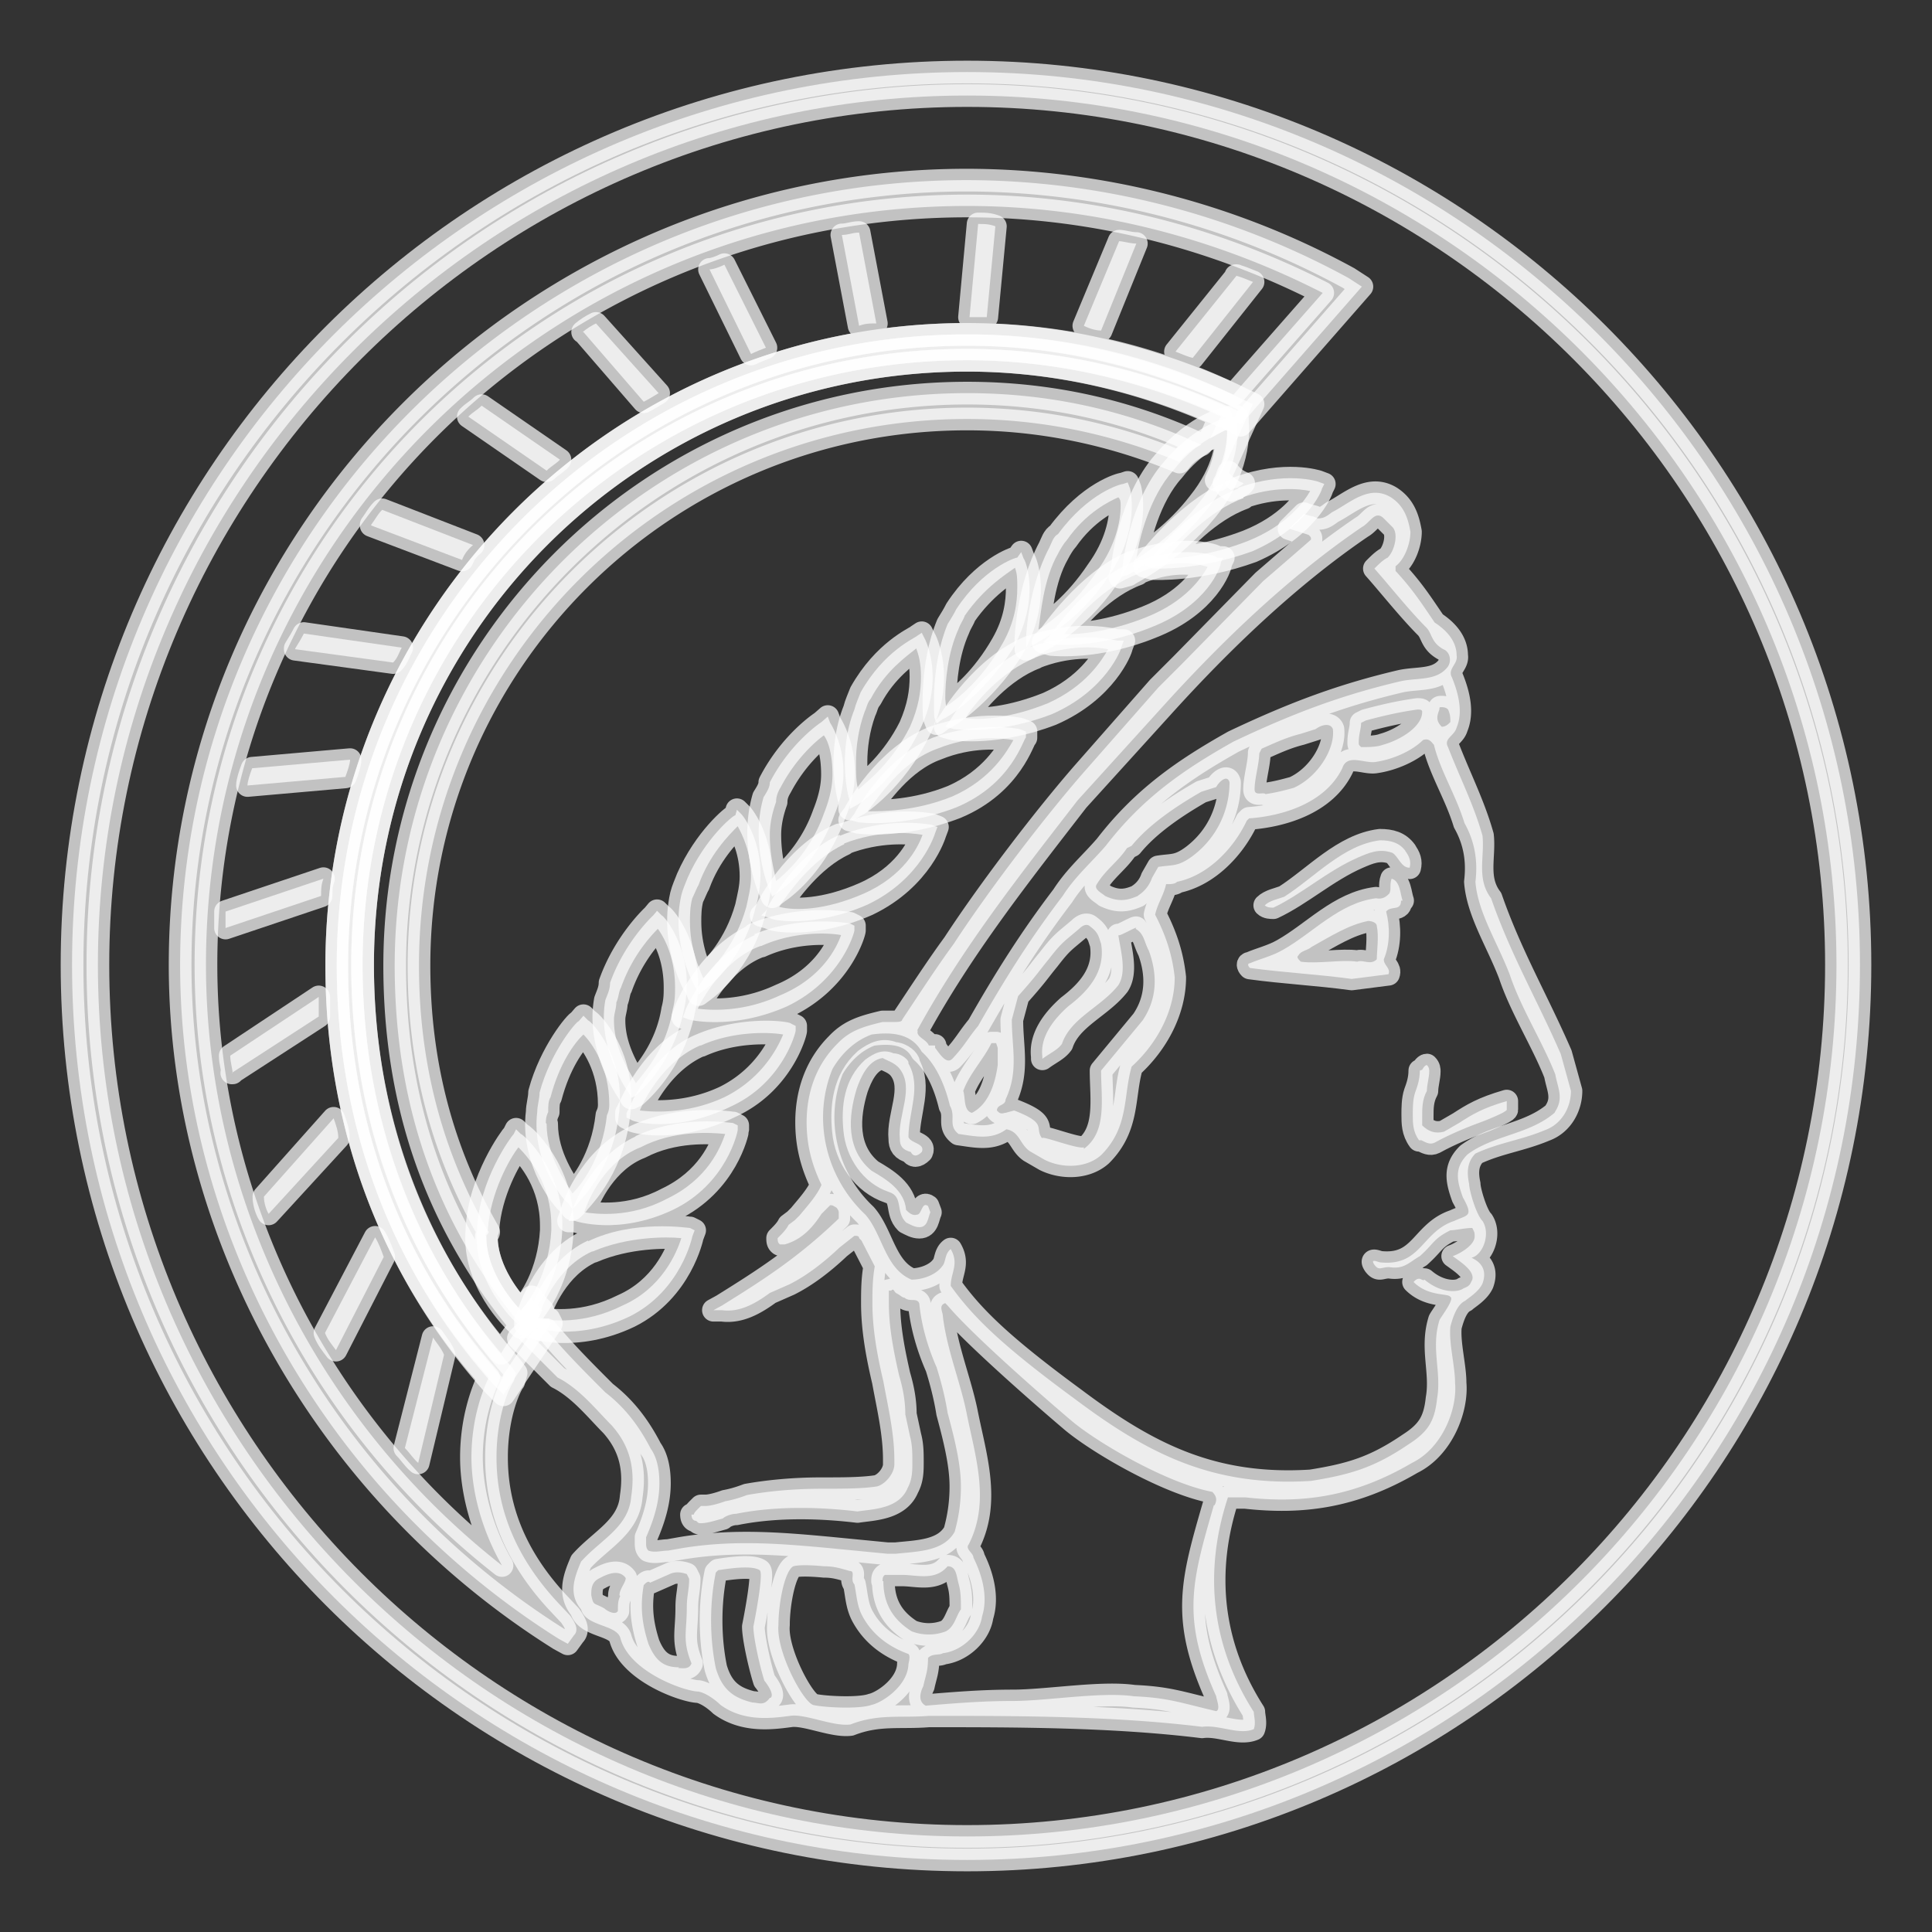 <?xml version="1.0" encoding="UTF-8" standalone="no"?>
<svg
   width="32"
   height="32"
   viewBox="0 0 2.467 2.467"
   version="1.1"
   id="svg46"
   sodipodi:docname="mpg.svg"
   inkscape:version="1.1.2 (0a00cf5339, 2022-02-04)"
   xmlns:inkscape="http://www.inkscape.org/namespaces/inkscape"
   xmlns:sodipodi="http://sodipodi.sourceforge.net/DTD/sodipodi-0.dtd"
   xmlns="http://www.w3.org/2000/svg"
   xmlns:svg="http://www.w3.org/2000/svg">
  <rect x="0" y="0" width="2.467" height="2.467" fill="#333333" stroke="none"/>
  <defs
     id="defs50" />
  <sodipodi:namedview
     id="namedview48"
     pagecolor="#ffffff"
     bordercolor="#666666"
     borderopacity="1.0"
     inkscape:pageshadow="2"
     inkscape:pageopacity="0.0"
     inkscape:pagecheckerboard="true"
     showgrid="false"
     inkscape:zoom="11.1744"
     inkscape:cx="7.8751432"
     inkscape:cy="23.133233"
     inkscape:window-width="1551"
     inkscape:window-height="1082"
     inkscape:window-x="736"
     inkscape:window-y="86"
     inkscape:window-maximized="0"
     inkscape:current-layer="g2061" />
  <g
     fill-rule="evenodd"
     clip-rule="evenodd"
     id="g44">
    <g
       id="g2061"
       transform="translate(0.069,0.084)">
      <path
         d="m 0.056,1.148 c 0,-0.609 0.498,-1.11 1.11,-1.11 0.612,0 1.11,0.501 1.11,1.11 0,0.612 -0.498,1.113 -1.11,1.113 -0.612,0 -1.11,-0.501 -1.11,-1.113 z m -0.033,0 c 0,0.631 0.512,1.143 1.143,1.143 0.628,0 1.14,-0.512 1.14,-1.143 0,-0.628 -0.512,-1.14 -1.14,-1.14 -0.631,0 -1.143,0.512 -1.143,1.14 z"
         fill="#4c8175"
         stroke="#4c8175"
         stroke-width="1.251"
         stroke-linecap="round"
         stroke-linejoin="round"
         stroke-miterlimit="2.613"
         id="path4"
         style="fill:#ffffff;fill-opacity:0.704;stroke:#ffffff;stroke-width:0.029;stroke-miterlimit:2.613;stroke-dasharray:none;stroke-opacity:0.703" />
      <path
         d="m 1.916,1.337 c -0.033,0.028 -0.077,0.028 -0.111,0.053 -0.017,0.017 -0.014,0.033 -0.006,0.055 0.014,0.025 0.006,0.022 -0.011,0.03 -0.042,0.014 -0.042,0.058 -0.094,0.053 -0.003,0 -0.014,-0.006 -0.008,0.003 0.006,0.008 0.008,0.003 0.019,0.003 0.019,0.003 0.025,-0.006 0.039,-0.014 0.019,-0.017 0.017,-0.022 0.039,-0.033 0.006,0 0.019,-0.003 0.028,-0.003 0.003,0.006 0.003,0.006 0.003,0.011 0,0.011 -0.019,0.022 -0.028,0.025 0.011,0.008 0.028,0.019 0.025,0.03 -0.003,0.006 -0.003,0.008 -0.011,0.011 -0.008,0.006 -0.03,0.006 -0.05,-0.011 -0.003,0.003 -0.006,-0.006 -0.014,0.003 0.019,0.019 0.044,0.014 0.047,0.019 0.006,0.003 -0.014,0.028 -0.014,0.03 -0.011,0.036 0.003,0.066 -0.003,0.1 -0.003,0.028 -0.011,0.042 -0.036,0.058 -0.044,0.03 -0.075,0.039 -0.125,0.047 -0.127,0.008 -0.21,-0.036 -0.302,-0.105 -0.094,-0.069 -0.13,-0.105 -0.158,-0.144 0,-0.017 0.011,-0.028 0,-0.047 -0.008,0.006 -0.006,0.017 -0.011,0.022 -0.008,0.011 -0.025,0.017 -0.039,0.017 C 1.061,1.536 1.058,1.492 1.036,1.467 0.983,1.417 0.969,1.342 0.994,1.281 c 0.011,-0.019 0.028,-0.036 0.05,-0.044 0.022,-0.003 0.05,-0.003 0.064,0.022 0.019,0.017 0.03,0.044 0.036,0.069 0.008,0.014 -0.003,0.025 0.011,0.036 0.022,0.003 0.042,0.008 0.061,-0.006 0.017,0.003 0.017,0.019 0.03,0.028 l 0.019,0.011 c 0.022,0.011 0.053,0.011 0.072,-0.006 0.036,-0.036 0.028,-0.075 0.039,-0.113 0.033,-0.03 0.055,-0.072 0.055,-0.114 -0.003,-0.028 -0.011,-0.053 -0.025,-0.08 0.003,-0.014 0.011,-0.025 0.014,-0.039 0.006,0 0.011,0 0.014,-0.003 0.039,-0.008 0.072,-0.042 0.089,-0.078 l 0.003,-0.003 c 0.042,-0.003 0.097,-0.019 0.119,-0.064 0.006,-0.019 0.028,-0.006 0.042,-0.008 0.022,-0.003 0.047,-0.014 0.061,-0.028 0.008,-0.003 0.011,0.003 0.014,0.006 0.008,0.033 0.028,0.064 0.039,0.1 0.014,0.025 0.017,0.05 0.014,0.075 0.003,0.039 0.028,0.077 0.044,0.119 0.014,0.042 0.042,0.086 0.058,0.127 0.003,0.017 0.011,0.03 -1.23e-5,0.047 z m 0.008,-0.075 c -0.03,-0.069 -0.064,-0.127 -0.089,-0.199 -0.019,-0.025 -0.008,-0.053 -0.011,-0.08 -0.011,-0.039 -0.028,-0.072 -0.044,-0.113 -0.006,-0.011 0.008,-0.014 0.011,-0.025 0.008,-0.019 0.003,-0.042 -0.006,-0.064 -0.006,-0.011 0.008,-0.017 0.006,-0.028 0,-0.019 -0.014,-0.033 -0.028,-0.042 -0.019,-0.028 -0.028,-0.042 -0.05,-0.066 v -0.006 c 0.011,-0.008 0.019,-0.028 0.019,-0.044 -0.003,-0.017 -0.008,-0.033 -0.025,-0.044 -0.028,-0.017 -0.053,0.008 -0.075,0.019 -0.008,0.006 -0.011,0.008 -0.019,0.008 -0.003,-0.003 -0.011,-0.003 -0.017,-0.006 l -0.019,0.019 0.025,0.008 c 0.003,0.003 0.003,0.003 0.003,0.006 -0.003,0.003 -0.061,0.053 -0.061,0.053 L 1.44,0.764 1.41,0.794 1.315,0.902 C 1.266,0.958 1.194,1.052 1.149,1.121 c -0.022,0.03 -0.044,0.064 -0.066,0.097 0,0.003 -0.006,0.003 -0.011,0.003 h -0.014 c -0.025,0.006 -0.042,0.011 -0.058,0.028 -0.028,0.028 -0.039,0.064 -0.039,0.1 0,0.028 0.006,0.053 0.019,0.08 -0.006,0.014 -0.019,0.028 -0.028,0.039 l -0.006,0.006 -0.008,0.006 c -0.003,0.006 -0.008,0.011 -0.014,0.017 0,0.003 0,0.006 0.003,0.008 h 0.006 c 0.022,-0.006 0.036,-0.022 0.047,-0.039 l 0.011,-0.011 c 0.003,0 0.003,0 0.008,0.003 0,0 0.003,0.003 0.003,0.006 v 0.008 C 0.95,1.522 0.906,1.55 0.853,1.583 l -0.011,0.006 h 0.011 c 0.022,0.003 0.042,-0.008 0.061,-0.022 l 0.025,-0.011 c 0.022,-0.011 0.044,-0.028 0.064,-0.047 L 1.022,1.494 c 0.003,0 0.006,0 0.006,0.003 l 0.003,0.003 0.017,0.033 c -0.003,0.017 -0.003,0.033 -0.003,0.047 0,0.033 0.006,0.066 0.014,0.1 0.006,0.033 0.014,0.066 0.014,0.1 v 0.006 c 0,0.011 -0.011,0.025 -0.022,0.028 -0.019,0.003 -0.044,0.003 -0.072,0.003 -0.033,0 -0.066,0.003 -0.094,0.008 -0.008,0.003 -0.017,0.006 -0.028,0.008 -0.008,0.003 -0.019,0.006 -0.025,0.006 h -0.006 l -0.003,0.003 c -0.003,0.003 -0.006,0.006 -0.006,0.008 h -0.003 c 0,0.006 0.003,0.008 0.006,0.008 0.003,0.003 0.003,0.003 0.006,0.003 0.008,0 0.017,-0.003 0.028,-0.006 0.003,-0.003 0.011,-0.006 0.017,-0.006 0.055,-0.011 0.113,-0.008 0.155,-0.003 0.019,-0.003 0.053,-0.003 0.064,-0.03 0.006,-0.011 0.006,-0.022 0.006,-0.033 0,-0.011 0,-0.022 -0.003,-0.033 l -0.006,-0.028 c 0,-0.017 -0.003,-0.033 -0.008,-0.05 C 1.072,1.641 1.066,1.611 1.066,1.58 V 1.564 h 0.003 c 0.003,-0.003 0.003,0 0.006,0.003 0.006,0.003 0.008,0.006 0.011,0.006 0.003,0.003 0.008,0.003 0.011,0.003 0.006,0 0.008,0.003 0.008,0.006 0.003,0.028 0.011,0.055 0.022,0.08 0.006,0.019 0.011,0.039 0.014,0.058 0.008,0.03 0.017,0.064 0.017,0.094 a 0.21,0.21 0 0 1 -0.008,0.058 c -0.014,0.025 -0.047,0.025 -0.075,0.028 H 1.064 L 0.992,1.893 c -0.064,-0.006 -0.125,-0.011 -0.191,0 l -0.017,0.003 c -0.008,0 -0.017,0.003 -0.025,0 -0.003,-0.003 -0.003,-0.006 -0.003,-0.011 v -0.006 c 0.011,-0.025 0.017,-0.047 0.017,-0.069 0,-0.017 -0.003,-0.033 -0.011,-0.044 -0.017,-0.033 -0.036,-0.055 -0.058,-0.072 -0.028,-0.028 -0.053,-0.053 -0.075,-0.08 -0.011,0 -0.019,-0.003 -0.022,-0.003 l -0.014,0.014 c 0.017,0.017 0.03,0.03 0.05,0.05 0.028,0.014 0.05,0.042 0.069,0.061 0.025,0.028 0.03,0.058 0.025,0.091 -0.003,0.039 -0.039,0.055 -0.064,0.083 -0.008,0.019 -0.017,0.041 0,0.061 0.006,0.022 0.044,0.019 0.05,0.036 0.011,0.044 0.083,0.069 0.1,0.069 0.014,0.003 0.028,0.017 0.028,0.017 0.03,0.022 0.066,0.017 0.089,0.014 0.019,-0.003 0.055,0.014 0.077,0.011 0.036,-0.014 0.064,-0.008 0.1,-0.011 0.111,0 0.235,0 0.349,0.014 0.022,-0.003 0.047,0.011 0.066,0.003 0.003,-0.008 0,-0.017 0,-0.022 -0.055,-0.086 -0.064,-0.18 -0.033,-0.274 h 0.022 c 0.072,0.008 0.138,0 0.213,-0.044 0.039,-0.019 0.058,-0.069 0.055,-0.102 0,-0.022 -0.008,-0.05 -0.006,-0.072 0.003,-0.011 0.008,-0.028 0.019,-0.033 0.003,-0.003 0.017,-0.011 0.022,-0.022 0.008,-0.022 -0.008,-0.03 -0.014,-0.033 0.014,-0.003 0.025,-0.03 0.014,-0.047 -0.008,-0.008 -0.017,-0.039 -0.017,-0.047 -0.003,-0.014 -0.003,-0.028 0.008,-0.039 0.03,-0.014 0.058,-0.017 0.089,-0.03 0.022,-0.008 0.033,-0.03 0.033,-0.05 z M 0.723,1.954 c -0.003,0.006 -0.003,0.011 -0.003,0.019 -0.003,0.006 -0.014,0 -0.017,-0.003 -0.014,-0.008 -0.014,-0.003 -0.017,-0.017 0,-0.008 0,-0.017 0.011,-0.022 0.011,-0.006 0.025,-0.011 0.033,0 1.463e-5,0.006 -0.008,0.014 -0.008,0.022 z m 0.075,0.091 c -0.019,0 -0.03,-0.008 -0.039,-0.03 -0.008,-0.025 -0.011,-0.047 -0.006,-0.075 0.003,-0.003 0.006,-0.006 0.008,-0.003 l 0.025,-0.011 c 0.006,-0.003 0.014,-0.003 0.022,0 l 0.003,0.006 c 0,0.014 -0.003,0.022 -0.003,0.036 0,0.033 -0.006,0.042 0.006,0.072 -0.003,0.008 -0.011,0.006 -0.017,0.006 z M 1.783,0.838 c -0.003,0.003 -0.006,0.006 -0.011,0.006 -0.008,-0.008 -0.006,-0.014 -0.003,-0.022 0,-0.003 0,-0.003 0.003,-0.003 0.006,0 0.008,0.003 0.008,0.003 0.003,0.006 0.003,0.011 0.003,0.017 z M 1.102,1.232 C 1.16,1.126 1.232,1.035 1.307,0.938 L 1.415,0.819 C 1.49,0.736 1.576,0.653 1.67,0.589 c 0.011,-0.006 0.017,-0.022 0.028,-0.011 l 0.011,0.011 c 0.008,0.008 0.003,0.03 -0.006,0.039 -0.006,0.003 -0.011,0.008 -0.017,0.014 0.017,0.019 0.044,0.053 0.066,0.075 0.008,0.008 0.006,0.019 0.022,0.028 0.008,0.003 0.011,0.014 0.006,0.022 -0.014,0.019 -0.039,0.014 -0.061,0.019 -0.072,0.017 -0.133,0.039 -0.213,0.077 -0.064,0.036 -0.116,0.072 -0.163,0.133 -0.019,0.022 -0.039,0.039 -0.055,0.064 -0.042,0.055 -0.075,0.108 -0.108,0.166 -0.014,0.017 -0.017,0.025 -0.033,0.042 -0.008,0.008 -0.017,-0.008 -0.022,-0.014 v -0.003 h -0.008 c -0.003,-0.008 -0.017,-0.011 -0.014,-0.019 z M 1.747,0.825 c 0,0.019 -0.028,0.036 -0.05,0.042 -0.008,0.003 -0.019,0.003 -0.028,0.003 -0.003,-0.003 -0.003,-0.003 -0.003,-0.006 0,-0.011 0.003,-0.017 0.003,-0.025 l 0.006,-0.003 c 0.022,-0.006 0.044,-0.011 0.066,-0.014 0.003,1.479e-5 0.006,1.479e-5 0.006,0.003 z m -0.208,0.053 0.003,-0.006 c 0.014,-0.006 0.03,-0.014 0.05,-0.019 l 0.019,-0.006 c 0.008,-0.006 0.019,-0.008 0.022,0 0.003,0.025 -0.019,0.061 -0.05,0.075 -0.011,0.003 -0.022,0.006 -0.036,0.008 -0.003,-0.003 -0.014,0.003 -0.014,-0.006 1.23e-5,-0.014 0.006,-0.033 0.006,-0.047 z M 1.315,1.381 c -0.008,0.003 -0.058,-0.017 -0.053,-0.011 -0.011,-0.014 0.008,-0.019 -0.036,-0.036 l -0.011,0.003 c -0.003,0 -0.006,0.003 -0.011,-0.003 0,-0.008 0.011,-0.006 0.011,-0.014 0.017,-0.036 0.008,-0.066 0.008,-0.102 l 0.008,-0.03 c 0.025,-0.028 0.025,-0.03 0.039,-0.047 0.017,-0.022 0.019,-0.022 0.039,-0.039 0.006,-0.006 0.011,-0.006 0.014,-0.003 0.011,0.008 0.011,0.014 0.014,0.022 0.006,0.036 -0.017,0.061 -0.042,0.08 -0.019,0.017 -0.036,0.039 -0.033,0.064 v 0.003 c 0.011,-0.008 0.019,-0.011 0.025,-0.019 0.011,-0.033 0.05,-0.047 0.072,-0.075 0.011,-0.017 0.003,-0.044 0,-0.064 0,0.003 0.028,-0.014 0.022,-0.008 0.011,0.006 0.011,0.017 0.017,0.028 0.011,0.03 0.011,0.061 -0.008,0.089 l -0.053,0.064 c -2.46e-5,0.036 0.008,0.078 -0.022,0.1 z m 0.069,-0.321 c -0.014,0.006 -0.025,0.008 -0.042,0 -0.003,-0.003 -0.014,-0.008 -0.011,-0.014 0.011,-0.019 0.028,-0.03 0.039,-0.047 l 0.006,-0.003 C 1.398,0.969 1.432,0.946 1.465,0.927 l 0.019,-0.006 c 0.003,-0.006 0.014,-0.017 0.017,-0.006 0,0.033 -0.014,0.069 -0.047,0.094 -0.019,0.014 -0.025,0.011 -0.044,0.014 l -0.008,0.014 a 0.043,0.043 0 0 1 -0.017,0.022 z M 1.205,1.254 v 0.022 c -0.003,0.022 -0.011,0.05 -0.033,0.061 -0.011,-0.003 -0.008,-0.019 -0.011,-0.028 0.008,-0.022 0.025,-0.039 0.036,-0.061 h 0.006 z M 0.914,2.084 c -0.008,0.011 -0.014,0.006 -0.022,0.006 -0.025,-0.006 -0.039,-0.017 -0.047,-0.044 -0.008,-0.039 -0.008,-0.083 0,-0.122 l 0.003,-0.003 c 0.019,-0.003 0.044,-0.006 0.053,0 0.006,0.003 -0.008,0.072 -0.008,0.072 0,0.014 0.008,0.05 0.014,0.069 0,-1.23e-5 0.014,0.017 0.008,0.022 z M 1.091,2.04 c 0,0.028 -0.033,0.05 -0.047,0.053 -0.017,0.006 -0.064,0.003 -0.075,0 -0.014,-0.006 -0.047,-0.069 -0.044,-0.102 0,-0.028 0.008,-0.069 0.019,-0.075 0.011,-0.003 0.039,0 0.039,0 0.014,0 0.022,0.003 0.033,0.006 0.008,0 0,0.011 0.006,0.017 0.003,0.014 0.003,0.028 0.011,0.042 0.014,0.025 0.036,0.039 0.058,0.047 0.003,0.003 -1.48e-5,0.011 -1.48e-5,0.014 z M 1.058,1.935 c 0,-0.003 0,-0.006 0.003,-0.008 h 0.022 c 0.019,0 0.042,0.008 0.058,-0.011 0.011,0 0.011,0.011 0.014,0.022 0.003,0.011 0.003,0.019 0.003,0.033 -0.006,0.008 -0.008,0.022 -0.019,0.028 a 0.061,0.061 0 0 1 -0.044,0 c -0.022,-0.014 -0.036,-0.033 -0.036,-0.064 z m 0.423,-0.097 c -0.028,0.097 -0.042,0.144 0.003,0.244 0,0.003 0.006,0.017 0,0.019 -0.047,-0.011 -0.061,-0.017 -0.105,-0.019 -0.042,-0.006 -0.111,0.006 -0.155,0.006 -0.039,0 -0.075,0.003 -0.111,0.006 -0.011,-0.006 -0.006,-0.019 -0.003,-0.025 0.003,-0.014 0.006,-0.019 0.006,-0.036 0.006,-0.006 0.014,-0.003 0.019,-0.006 0.025,-0.003 0.047,-0.025 0.05,-0.047 0.008,-0.025 0,-0.053 -0.011,-0.075 0,-0.006 -0.011,-0.011 -0.006,-0.017 0.028,-0.055 0.008,-0.113 -0.003,-0.169 -0.008,-0.039 -0.025,-0.08 -0.03,-0.122 0,-0.006 -0.006,-0.014 0.003,-0.017 l 0.003,0.003 c 0.033,0.039 0.125,0.119 0.158,0.147 0.033,0.028 0.122,0.08 0.18,0.091 0.006,0.006 0.006,0.011 0.003,0.017 z"
         fill="#4c8175"
         stroke="#4c8175"
         stroke-width="1.251"
         stroke-linecap="round"
         stroke-linejoin="round"
         stroke-miterlimit="2.613"
         id="path6"
         style="fill:#ffffff;fill-opacity:0.704;stroke:#ffffff;stroke-width:0.029;stroke-miterlimit:2.613;stroke-dasharray:none;stroke-opacity:0.703" />
      <path
         d="m 1.725,1.002 c 0.006,0.008 0.008,0.014 0.006,0.022 -0.011,0 -0.014,-0.014 -0.022,-0.019 -0.017,-0.006 -0.03,0 -0.044,0.006 -0.039,0.017 -0.072,0.047 -0.108,0.064 -0.003,0 -0.008,0 -0.011,-0.003 0.006,-0.006 0.017,-0.008 0.025,-0.011 0.039,-0.025 0.075,-0.066 0.122,-0.072 0.014,0 0.025,0.003 0.033,0.014 z m -0.003,0.064 c -0.003,-0.008 -0.003,-0.025 -0.014,-0.028 -0.003,0.008 0,0.014 -0.003,0.019 -0.003,0.003 -0.008,0.008 -0.017,0.006 -0.047,0.006 -0.08,0.044 -0.119,0.066 -0.014,0.008 -0.028,0.011 -0.042,0.017 -0.003,0 -0.003,0.003 0,0.006 0.044,0.006 0.086,0.008 0.13,0.014 l 0.047,-0.006 c 0.003,-0.008 -0.006,-0.011 -0.006,-0.019 0.008,-0.019 0.008,-0.042 0.003,-0.061 0.006,-0.008 0.019,-2.98e-5 0.019,-0.014 z m -0.033,0.075 c -0.008,0.008 -0.017,0 -0.025,0.003 -0.019,-0.003 -0.05,0.003 -0.072,0 -0.003,-0.003 -0.006,-0.006 -0.003,-0.008 0.003,-0.006 0.011,-0.006 0.017,-0.011 0.025,-0.014 0.047,-0.028 0.072,-0.033 0.006,0 0.011,0.003 0.011,0.006 0.003,0.014 0,0.033 0,0.044 z m 0.058,0.141 c 0,0 0.003,-0.006 0.006,-0.006 0.003,0.003 0.003,0.006 0.003,0.008 0,0.008 -0.003,0.017 -0.003,0.025 -0.006,0.011 -0.006,0.022 -0.006,0.033 v 0.011 c 0.008,0.008 0.017,0.011 0.028,0.008 l 0.019,-0.011 c 0.017,-0.011 0.03,-0.019 0.061,-0.028 v 0.011 c 0,0.003 -0.028,0.014 -0.028,0.014 -0.022,0.008 -0.044,0.017 -0.064,0.028 -0.006,0.003 -0.011,0 -0.017,-0.003 h -0.003 c -0.008,-0.011 -0.008,-0.022 -0.008,-0.033 0,-0.008 0,-0.019 0.003,-0.028 0.003,-0.008 0.006,-0.017 0.006,-0.028 z m -0.656,-0.008 c 0.017,0.03 0,0.061 0,0.094 0.003,0.008 0.022,0.008 0.017,0.019 -0.006,0.006 -0.011,0.006 -0.014,0 -0.011,-0.003 -0.014,-0.008 -0.014,-0.017 -0.003,-0.03 0.019,-0.064 0,-0.089 -0.006,-0.008 -0.017,-0.011 -0.022,-0.014 -0.019,0.003 -0.028,0.025 -0.033,0.039 -0.011,0.036 -0.014,0.078 0.019,0.105 0.019,0.011 0.042,0.025 0.044,0.05 0.003,0.003 0.008,0.008 0.014,0.006 0.006,0 0.006,-0.017 0.014,-0.011 l 0.003,0.008 c -0.003,0.006 -0.003,0.019 -0.014,0.019 -0.006,0 -0.011,-0.003 -0.017,-0.006 -0.014,-0.014 -0.003,-0.033 -0.022,-0.039 -0.033,-0.011 -0.055,-0.044 -0.058,-0.078 -0.003,-0.03 0,-0.066 0.028,-0.091 0.011,-0.008 0.022,-0.014 0.036,-0.008 0.008,0 0.017,0.006 0.019,0.011 z M 0.682,1.5 c -0.061,0.028 -0.077,0.1 -0.08,0.102 v 0.006 l 0.006,0.003 c 0.003,0 0.058,0.019 0.127,-0.014 0.066,-0.033 0.08,-0.102 0.08,-0.102 l 0.003,-0.008 -0.006,-0.003 c -0.003,0 -0.072,-0.011 -0.13,0.017 z m 0.006,0.014 c 0.044,-0.019 0.094,-0.019 0.113,-0.017 -0.006,0.019 -0.025,0.064 -0.075,0.086 -0.05,0.025 -0.091,0.019 -0.108,0.017 0.006,-0.019 0.025,-0.066 0.069,-0.086 z m 0.055,-0.147 c -0.061,0.028 -0.083,0.097 -0.083,0.1 l -0.003,0.008 h 0.008 c 0,0 0.055,0.019 0.125,-0.014 0.069,-0.033 0.083,-0.1 0.083,-0.102 v -0.006 l -0.006,-0.003 c -0.003,1.23e-5 -0.066,-0.011 -0.125,0.017 z m 0.006,0.014 c 0.042,-0.022 0.089,-0.019 0.108,-0.017 -0.006,0.017 -0.022,0.058 -0.075,0.083 -0.047,0.025 -0.091,0.019 -0.105,0.017 0.006,-0.019 0.028,-0.066 0.072,-0.083 z"
         fill="#4c8175"
         stroke="#4c8175"
         stroke-width="1.251"
         stroke-linecap="round"
         stroke-linejoin="round"
         stroke-miterlimit="2.613"
         id="path8"
         style="fill:#ffffff;fill-opacity:0.704;stroke:#ffffff;stroke-width:0.029;stroke-miterlimit:2.613;stroke-dasharray:none;stroke-opacity:0.703" />
      <path
         d="m 0.82,1.237 c -0.061,0.025 -0.086,0.097 -0.089,0.1 v 0.006 l 0.006,0.003 c 0.003,0.003 0.058,0.017 0.127,-0.017 0.066,-0.03 0.083,-0.094 0.083,-0.097 v -0.006 l -0.006,-0.003 C 0.939,1.22 0.878,1.212 0.82,1.237 Z m 0.006,0.014 c 0.042,-0.019 0.089,-0.017 0.105,-0.014 a 0.155,0.155 0 0 1 -0.075,0.08 c -0.047,0.022 -0.091,0.019 -0.108,0.017 0.008,-0.019 0.033,-0.064 0.077,-0.083 z m 0.069,-0.141 c -0.058,0.025 -0.089,0.094 -0.089,0.097 l -0.003,0.008 0.008,0.003 c 0,0 0.055,0.014 0.125,-0.017 0.069,-0.033 0.086,-0.094 0.086,-0.097 v -0.006 l -0.006,-0.003 c -0.003,-1.48e-5 -0.061,-0.011 -0.122,0.014 z m 0.008,0.014 c 0.042,-0.019 0.086,-0.017 0.102,-0.014 -0.006,0.017 -0.025,0.055 -0.078,0.077 -0.047,0.022 -0.089,0.019 -0.105,0.017 0.008,-0.017 0.036,-0.064 0.08,-0.08 z"
         fill="#4c8175"
         stroke="#4c8175"
         stroke-width="1.251"
         stroke-linecap="round"
         stroke-linejoin="round"
         stroke-miterlimit="2.613"
         id="path10"
         style="fill:#ffffff;fill-opacity:0.704;stroke:#ffffff;stroke-width:0.029;stroke-miterlimit:2.613;stroke-dasharray:none;stroke-opacity:0.703" />
      <path
         d="M 1.003,0.982 C 0.945,1.007 0.911,1.074 0.909,1.079 l -0.006,0.006 0.011,0.003 c 0,0.003 0.055,0.014 0.125,-0.017 0.069,-0.033 0.086,-0.091 0.086,-0.091 l 0.003,-0.008 -0.008,-0.003 c -0.003,1.49e-5 -0.055,-0.011 -0.116,0.014 z m 0.006,0.011 c 0.044,-0.017 0.083,-0.014 0.1,-0.011 -0.006,0.017 -0.025,0.053 -0.075,0.075 -0.05,0.022 -0.089,0.022 -0.108,0.017 0.011,-0.017 0.042,-0.061 0.083,-0.08 z"
         fill="#4c8175"
         stroke="#4c8175"
         stroke-width="1.251"
         stroke-linecap="round"
         stroke-linejoin="round"
         stroke-miterlimit="2.613"
         id="path12"
         style="fill:#ffffff;fill-opacity:0.704;stroke:#ffffff;stroke-width:0.029;stroke-miterlimit:2.613;stroke-dasharray:none;stroke-opacity:0.703" />
      <path
         d="m 1.122,0.858 c -0.061,0.025 -0.097,0.091 -0.1,0.097 l -0.006,0.008 0.011,0.003 c 0,0 0.055,0.008 0.125,-0.019 0.072,-0.03 0.086,-0.089 0.089,-0.089 v -0.008 l -0.008,-0.003 c 0,-1.48e-5 -0.05,-0.011 -0.111,0.011 z m 0.006,0.014 c 0.042,-0.017 0.08,-0.014 0.097,-0.011 -0.008,0.014 -0.028,0.05 -0.078,0.072 -0.047,0.019 -0.089,0.019 -0.108,0.019 0.014,-0.019 0.044,-0.064 0.089,-0.08 z"
         fill="#4c8175"
         stroke="#4c8175"
         stroke-width="1.251"
         stroke-linecap="round"
         stroke-linejoin="round"
         stroke-miterlimit="2.613"
         id="path14"
         style="fill:#ffffff;fill-opacity:0.704;stroke:#ffffff;stroke-width:0.029;stroke-miterlimit:2.613;stroke-dasharray:none;stroke-opacity:0.703" />
      <path
         d="m 1.246,0.742 c -0.061,0.025 -0.1,0.091 -0.102,0.094 l -0.006,0.008 0.011,0.003 c 0.003,0 0.055,0.008 0.125,-0.019 0.069,-0.03 0.089,-0.083 0.089,-0.086 l 0.003,-0.008 h -0.008 c -0.003,0 -0.05,-0.014 -0.111,0.008 z m 0.006,0.014 c 0.042,-0.017 0.078,-0.014 0.094,-0.011 -0.008,0.014 -0.028,0.047 -0.077,0.069 -0.047,0.019 -0.086,0.022 -0.105,0.019 0.011,-0.019 0.047,-0.061 0.089,-0.077 z"
         fill="#4c8175"
         stroke="#4c8175"
         stroke-width="1.251"
         stroke-linecap="round"
         stroke-linejoin="round"
         stroke-miterlimit="2.613"
         id="path16"
         style="fill:#ffffff;fill-opacity:0.704;stroke:#ffffff;stroke-width:0.029;stroke-miterlimit:2.613;stroke-dasharray:none;stroke-opacity:0.703" />
      <path
         d="m 1.376,0.634 c -0.058,0.025 -0.102,0.091 -0.105,0.094 l -0.008,0.008 0.011,0.003 c 0.003,0 0.058,0.006 0.127,-0.022 0.072,-0.028 0.089,-0.077 0.089,-0.083 l 0.003,-0.006 h -0.008 c 0,-0.003 -0.044,-0.017 -0.108,0.006 z m 0.008,0.014 c 0.039,-0.017 0.072,-0.014 0.089,-0.008 -0.008,0.014 -0.028,0.044 -0.078,0.064 -0.047,0.019 -0.086,0.022 -0.105,0.022 0.014,-0.019 0.05,-0.061 0.094,-0.077 z"
         fill="#4c8175"
         stroke="#4c8175"
         stroke-width="1.251"
         stroke-linecap="round"
         stroke-linejoin="round"
         stroke-miterlimit="2.613"
         id="path18"
         style="fill:#ffffff;fill-opacity:0.704;stroke:#ffffff;stroke-width:0.029;stroke-miterlimit:2.613;stroke-dasharray:none;stroke-opacity:0.703" />
      <path
         d="M 1.512,0.54 C 1.451,0.562 1.401,0.628 1.398,0.631 l -0.006,0.008 0.011,0.003 c 0.003,0 0.058,0.003 0.127,-0.022 0.069,-0.03 0.089,-0.077 0.089,-0.08 l 0.003,-0.006 -0.008,-0.003 c 0,0 -0.042,-0.014 -0.102,0.008 z m 0.006,0.011 c 0.039,-0.014 0.072,-0.011 0.086,-0.008 -0.008,0.014 -0.03,0.044 -0.08,0.064 -0.044,0.017 -0.083,0.022 -0.102,0.022 0.014,-0.019 0.053,-0.061 0.097,-0.077 z M 0.587,1.364 c -0.003,0.003 -0.044,0.058 -0.047,0.122 -0.006,0.066 0.047,0.116 0.05,0.119 l 0.006,0.006 0.006,-0.006 c 0,-0.003 0.044,-0.042 0.047,-0.119 0.003,-0.075 -0.05,-0.122 -0.053,-0.122 l -0.006,-0.006 z m -0.036,0.13 c 0,-0.003 0.003,-0.006 0.003,-0.008 0.003,-0.047 0.028,-0.091 0.039,-0.105 0.014,0.014 0.042,0.047 0.042,0.1 v 0.006 c -0.003,0.055 -0.028,0.091 -0.039,0.102 -0.011,-0.011 -0.044,-0.05 -0.044,-0.094 z"
         fill="#4c8175"
         stroke="#4c8175"
         stroke-width="1.251"
         stroke-linecap="round"
         stroke-linejoin="round"
         stroke-miterlimit="2.613"
         id="path20"
         style="fill:#ffffff;fill-opacity:0.704;stroke:#ffffff;stroke-width:0.029;stroke-miterlimit:2.613;stroke-dasharray:none;stroke-opacity:0.703" />
      <path
         d="m 0.67,1.22 c -0.003,0 -0.036,0.039 -0.05,0.091 0,0.008 -0.003,0.017 -0.003,0.025 -0.008,0.064 0.036,0.116 0.039,0.116 l 0.006,0.008 0.006,-0.006 c 0,-0.003 0.044,-0.039 0.053,-0.113 0.011,-0.075 -0.036,-0.122 -0.039,-0.122 l -0.006,-0.006 z m -0.042,0.13 c 0,-0.003 0,-0.008 0.003,-0.014 0,-0.008 0,-0.014 0.003,-0.019 0.011,-0.042 0.03,-0.069 0.042,-0.08 0.011,0.011 0.033,0.042 0.033,0.089 0,0.003 0,0.008 -0.003,0.014 -0.006,0.055 -0.033,0.089 -0.044,0.1 -0.008,-0.014 -0.033,-0.047 -0.033,-0.089 z"
         fill="#4c8175"
         stroke="#4c8175"
         stroke-width="1.251"
         stroke-linecap="round"
         stroke-linejoin="round"
         stroke-miterlimit="2.613"
         id="path22"
         style="fill:#ffffff;fill-opacity:0.704;stroke:#ffffff;stroke-width:0.029;stroke-miterlimit:2.613;stroke-dasharray:none;stroke-opacity:0.703" />
      <path
         d="m 0.765,1.085 c 0,0 -0.036,0.033 -0.055,0.086 0,0.008 -0.003,0.014 -0.006,0.022 -0.011,0.061 0.028,0.116 0.03,0.119 l 0.003,0.006 0.006,-0.003 c 0.003,-0.003 0.047,-0.039 0.061,-0.108 0.017,-0.072 -0.025,-0.122 -0.028,-0.122 l -0.006,-0.006 z m -0.05,0.133 c 0,-0.008 0.003,-0.014 0.003,-0.022 0.003,-0.006 0.003,-0.014 0.006,-0.019 a 0.203,0.203 0 0 1 0.047,-0.075 c 0.008,0.011 0.022,0.036 0.022,0.075 0,0.008 0,0.017 -0.003,0.028 -0.008,0.05 -0.036,0.08 -0.047,0.094 -0.008,-0.014 -0.028,-0.044 -0.028,-0.08 z"
         fill="#4c8175"
         stroke="#4c8175"
         stroke-width="1.251"
         stroke-linecap="round"
         stroke-linejoin="round"
         stroke-miterlimit="2.613"
         id="path24"
         style="fill:#ffffff;fill-opacity:0.704;stroke:#ffffff;stroke-width:0.029;stroke-miterlimit:2.613;stroke-dasharray:none;stroke-opacity:0.703" />
      <path
         d="m 0.87,0.957 c -0.003,0 -0.039,0.03 -0.061,0.08 -0.003,0.008 -0.006,0.014 -0.008,0.022 -0.014,0.061 0.017,0.119 0.019,0.119 l 0.003,0.008 0.008,-0.006 c 0,0 0.047,-0.033 0.064,-0.102 0.022,-0.072 -0.014,-0.119 -0.017,-0.122 l -0.006,-0.006 z m -0.058,0.136 c 0,-0.008 0,-0.019 0.003,-0.03 0.003,-0.006 0.006,-0.014 0.008,-0.017 0.014,-0.039 0.039,-0.064 0.05,-0.075 0.006,0.011 0.017,0.033 0.017,0.064 0,0.014 -0.003,0.025 -0.006,0.039 -0.014,0.05 -0.042,0.077 -0.055,0.091 -0.006,-0.014 -0.017,-0.039 -0.017,-0.072 z"
         fill="#4c8175"
         stroke="#4c8175"
         stroke-width="1.251"
         stroke-linecap="round"
         stroke-linejoin="round"
         stroke-miterlimit="2.613"
         id="path26"
         style="fill:#ffffff;fill-opacity:0.704;stroke:#ffffff;stroke-width:0.029;stroke-miterlimit:2.613;stroke-dasharray:none;stroke-opacity:0.703" />
      <path
         d="m 0.98,0.838 c 0,0 -0.039,0.025 -0.066,0.077 0,0.006 -0.003,0.011 -0.008,0.019 -0.017,0.058 0.006,0.116 0.008,0.119 l 0.003,0.008 0.008,-0.006 c 0,0 0.047,-0.03 0.072,-0.1 0.028,-0.066 -0.006,-0.116 -0.006,-0.116 l -0.003,-0.008 z M 0.914,0.982 c 0,-0.014 0.003,-0.028 0.008,-0.042 0,-0.008 0.003,-0.014 0.006,-0.019 0.019,-0.036 0.044,-0.058 0.055,-0.066 0.006,0.008 0.011,0.025 0.011,0.05 0,0.014 -0.003,0.03 -0.011,0.05 A 0.193,0.193 0 0 1 0.922,1.041 C 0.92,1.029 0.914,1.01 0.914,0.982 Z"
         fill="#4c8175"
         stroke="#4c8175"
         stroke-width="1.251"
         stroke-linecap="round"
         stroke-linejoin="round"
         stroke-miterlimit="2.613"
         id="path28"
         style="fill:#ffffff;fill-opacity:0.704;stroke:#ffffff;stroke-width:0.029;stroke-miterlimit:2.613;stroke-dasharray:none;stroke-opacity:0.703" />
      <path
         d="m 1.102,0.728 c -0.003,0.003 -0.042,0.019 -0.072,0.072 -0.003,0.008 -0.006,0.014 -0.008,0.022 -0.022,0.055 -0.008,0.113 -0.006,0.116 v 0.011 l 0.011,-0.006 c 0,0 0.047,-0.03 0.078,-0.094 0.033,-0.066 0.008,-0.116 0.006,-0.119 l -0.003,-0.006 z m -0.078,0.161 c 0,-0.019 0.003,-0.042 0.011,-0.064 0.003,-0.006 0.003,-0.011 0.008,-0.017 0.019,-0.036 0.047,-0.055 0.058,-0.064 0.003,0.008 0.006,0.019 0.006,0.036 0,0.019 -0.003,0.039 -0.014,0.064 -0.022,0.044 -0.053,0.069 -0.066,0.08 -0.003,-0.008 -0.003,-0.022 -0.003,-0.036 z"
         fill="#4c8175"
         stroke="#4c8175"
         stroke-width="1.251"
         stroke-linecap="round"
         stroke-linejoin="round"
         stroke-miterlimit="2.613"
         id="path30"
         style="fill:#ffffff;fill-opacity:0.704;stroke:#ffffff;stroke-width:0.029;stroke-miterlimit:2.613;stroke-dasharray:none;stroke-opacity:0.703" />
      <path
         d="m 1.23,0.628 c -0.003,0 -0.044,0.014 -0.078,0.066 -0.003,0.006 -0.006,0.011 -0.011,0.019 -0.022,0.053 -0.017,0.116 -0.017,0.119 l 0.003,0.008 0.008,-0.006 c 0.003,0 0.05,-0.028 0.089,-0.089 0.036,-0.064 0.017,-0.113 0.014,-0.116 l -0.003,-0.008 z M 1.138,0.808 c 0,-0.022 0.003,-0.058 0.017,-0.089 0.003,-0.008 0.006,-0.011 0.008,-0.017 0.025,-0.036 0.053,-0.053 0.064,-0.061 0.003,0.008 0.003,0.014 0.003,0.025 0,0.019 -0.003,0.044 -0.019,0.072 -0.025,0.044 -0.055,0.069 -0.072,0.08 z"
         fill="#4c8175"
         stroke="#4c8175"
         stroke-width="1.251"
         stroke-linecap="round"
         stroke-linejoin="round"
         stroke-miterlimit="2.613"
         id="path32"
         style="fill:#ffffff;fill-opacity:0.704;stroke:#ffffff;stroke-width:0.029;stroke-miterlimit:2.613;stroke-dasharray:none;stroke-opacity:0.703" />
      <path
         d="m 1.365,0.534 c -0.003,0 -0.044,0.011 -0.083,0.064 -0.006,0.003 -0.008,0.011 -0.011,0.017 -0.028,0.053 -0.03,0.116 -0.03,0.119 v 0.011 l 0.011,-0.006 c 0.003,-0.003 0.053,-0.025 0.094,-0.086 0.042,-0.061 0.028,-0.113 0.028,-0.113 l -0.003,-0.008 z M 1.282,0.623 c 0.003,-0.006 0.008,-0.014 0.011,-0.017 0.025,-0.036 0.055,-0.05 0.066,-0.055 0.003,0.003 0.003,0.006 0.003,0.011 0,0.019 -0.006,0.05 -0.03,0.083 -0.028,0.042 -0.058,0.064 -0.075,0.075 0.003,-0.019 0.006,-0.064 0.025,-0.097 z"
         fill="#4c8175"
         stroke="#4c8175"
         stroke-width="1.251"
         stroke-linecap="round"
         stroke-linejoin="round"
         stroke-miterlimit="2.613"
         id="path34"
         style="fill:#ffffff;fill-opacity:0.704;stroke:#ffffff;stroke-width:0.029;stroke-miterlimit:2.613;stroke-dasharray:none;stroke-opacity:0.703" />
      <path
         d="m 1.506,0.448 c -0.006,0 -0.047,0.008 -0.089,0.058 -0.044,0.05 -0.053,0.133 -0.053,0.136 l -0.003,0.011 0.011,-0.003 c 0.003,-0.003 0.053,-0.025 0.1,-0.083 0.047,-0.058 0.039,-0.111 0.039,-0.113 v -0.006 h -0.006 z M 1.429,0.517 c 0.028,-0.036 0.058,-0.047 0.069,-0.053 0,0.017 -0.003,0.053 -0.036,0.094 -0.03,0.039 -0.064,0.061 -0.08,0.072 0.003,-0.025 0.017,-0.08 0.047,-0.113 z"
         fill="#4c8175"
         stroke="#4c8175"
         stroke-width="1.251"
         stroke-linecap="round"
         stroke-linejoin="round"
         stroke-miterlimit="2.613"
         id="path36"
         style="fill:#ffffff;fill-opacity:0.704;stroke:#ffffff;stroke-width:0.029;stroke-miterlimit:2.613;stroke-dasharray:none;stroke-opacity:0.703" />
      <path
         d="m 0.161,1.148 c 0,0.343 0.185,0.673 0.484,0.861 l 0.011,0.006 0.008,-0.011 c 0.003,-0.003 0.003,-0.006 0.003,-0.008 0,-0.006 -0.006,-0.014 -0.008,-0.017 L 0.643,1.962 C 0.579,1.893 0.565,1.827 0.565,1.777 c 0,-0.058 0.019,-0.094 0.022,-0.097 l 0.003,-0.011 -0.006,-0.008 C 0.46,1.519 0.394,1.342 0.394,1.148 c 0,-0.426 0.343,-0.772 0.772,-0.772 0.119,0 0.233,0.028 0.338,0.077 l 0.011,0.006 0.155,-0.177 -0.017,-0.011 A 1.02,1.02 0 0 0 1.166,0.146 C 0.612,0.146 0.161,0.598 0.161,1.148 Z m 0.033,0 c 0,-0.534 0.435,-0.969 0.972,-0.969 0.158,0 0.313,0.039 0.454,0.111 C 1.598,0.315 1.517,0.407 1.506,0.42 1.398,0.371 1.285,0.343 1.166,0.343 c -0.446,0 -0.805,0.363 -0.805,0.806 0,0.199 0.066,0.382 0.194,0.526 -0.008,0.017 -0.022,0.053 -0.022,0.102 0,0.039 0.011,0.089 0.039,0.138 C 0.336,1.73 0.194,1.445 0.194,1.148 Z"
         fill="#4c8175"
         stroke="#4c8175"
         stroke-width="1.251"
         stroke-linecap="round"
         stroke-linejoin="round"
         stroke-miterlimit="2.613"
         id="path38"
         style="fill:#ffffff;fill-opacity:0.704;stroke:#ffffff;stroke-width:0.029;stroke-miterlimit:2.613;stroke-dasharray:none;stroke-opacity:0.703" />
      <path
         d="M 1.518,0.426 A 0.781,0.781 0 0 0 1.166,0.343 c -0.446,0 -0.805,0.363 -0.805,0.806 0,0.202 0.069,0.388 0.199,0.534 l 0.014,0.014 0.061,-0.091 -0.003,-0.006 h -0.014 c 0.003,-0.003 0.003,-0.008 0.006,-0.011 -0.006,-0.006 -0.011,-0.011 -0.014,-0.017 -0.006,0.008 -0.011,0.014 -0.014,0.017 -0.011,-0.011 -0.044,-0.05 -0.044,-0.094 0,-0.003 0.003,-0.003 0.003,-0.006 -0.058,-0.1 -0.089,-0.213 -0.089,-0.34 0,-0.385 0.313,-0.698 0.7,-0.698 0.094,0 0.185,0.019 0.271,0.055 0.008,-0.011 0.017,-0.017 0.028,-0.022 -0.094,-0.044 -0.194,-0.066 -0.299,-0.066 -0.404,0 -0.731,0.329 -0.731,0.731 0,0.177 0.053,0.329 0.161,0.459 -0.006,0.008 -0.017,0.022 -0.025,0.036 C 0.455,1.508 0.394,1.337 0.394,1.148 c 0,-0.426 0.343,-0.772 0.772,-0.772 0.111,0 0.221,0.025 0.324,0.072 -0.006,0.008 -0.008,0.017 -0.014,0.028 0.011,-0.006 0.019,-0.011 0.022,-0.011 0,0.011 0,0.036 -0.014,0.064 h 0.003 l 0.044,-0.097 z m -0.008,-0.158 -0.078,0.097 c 0.008,0.003 0.014,0.006 0.022,0.008 l 0.077,-0.097 c -0.008,-0.003 -0.014,-0.006 -0.022,-0.008 z M 1.36,0.224 1.315,0.332 c 0.006,0.003 0.014,0.006 0.022,0.006 L 1.382,0.227 c -0.008,0 -0.017,-0.003 -0.022,-0.003 z M 1.18,0.202 1.169,0.321 H 1.191 L 1.202,0.205 c -0.008,-0.003 -0.014,-0.003 -0.022,-0.003 z m -0.174,0.014 0.022,0.116 c 0.008,-0.003 0.014,-0.003 0.022,-0.003 L 1.028,0.213 c -0.008,0 -0.014,0.003 -0.022,0.003 z"
         fill="#4c8175"
         stroke="#4c8175"
         stroke-width="1.251"
         stroke-linecap="round"
         stroke-linejoin="round"
         stroke-miterlimit="2.613"
         id="path40"
         style="fill:#ffffff;fill-opacity:0.704;stroke:#ffffff;stroke-width:0.029;stroke-miterlimit:2.613;stroke-dasharray:none;stroke-opacity:0.703" />
      <path
         d="m 0.837,0.26 0.053,0.108 c 0.006,-0.003 0.014,-0.006 0.019,-0.008 L 0.856,0.254 c -0.006,0.003 -0.014,0.006 -0.019,0.006 z m -0.161,0.08 0.077,0.089 c 0.006,-0.003 0.014,-0.008 0.019,-0.011 l -0.08,-0.089 c -0.006,0.003 -0.011,0.006 -0.017,0.011 z m -0.147,0.108 0.1,0.069 c 0.006,-0.006 0.011,-0.008 0.017,-0.014 L 0.546,0.434 c -0.006,0.006 -0.011,0.008 -0.017,0.014 z M 0.405,0.587 0.521,0.631 c 0.003,-0.008 0.008,-0.014 0.014,-0.019 L 0.419,0.567 c -0.006,0.006 -0.008,0.011 -0.014,0.019 z m -0.097,0.158 0.125,0.017 c 0.006,-0.006 0.008,-0.014 0.011,-0.019 L 0.319,0.725 c -0.003,0.006 -0.006,0.011 -0.011,0.019 z m -0.061,0.174 0.125,-0.011 c 0.003,-0.008 0.006,-0.017 0.006,-0.022 l -0.125,0.011 c -0.003,0.008 -0.006,0.017 -0.006,0.022 z M 0.219,1.101 0.341,1.06 c 0,-0.008 0,-0.014 0.003,-0.022 l -0.125,0.042 z m 0.008,0.185 0.111,-0.072 v -0.025 l -0.113,0.075 c 0,0.008 0.003,0.017 0.003,0.022 z m 0.047,0.18 0.089,-0.097 c 0,-0.008 -0.003,-0.017 -0.006,-0.025 l -0.089,0.1 c 0,0.008 0.003,0.017 0.006,0.022 z m 0.086,0.174 0.061,-0.119 c -0.003,-0.008 -0.006,-0.017 -0.011,-0.025 l -0.064,0.122 c 0.003,0.008 0.008,0.014 0.014,0.022 z m 0.105,0.144 0.033,-0.138 c -0.003,-0.008 -0.011,-0.017 -0.014,-0.022 l -0.036,0.141 c 0.006,0.006 0.011,0.014 0.017,0.019 z M 1.495,0.534 c 0.003,0.006 0.006,0.006 0.008,0.008 0.003,-0.003 0.006,-0.003 0.008,-0.003 0.003,-0.003 0.006,-0.003 0.008,-0.006 -0.008,-0.003 -0.014,-0.008 -0.019,-0.014 -0.003,0.006 -0.003,0.011 -0.006,0.014 z"
         fill="#4c8175"
         stroke="#4c8175"
         stroke-width="1.251"
         stroke-linecap="round"
         stroke-linejoin="round"
         stroke-miterlimit="2.613"
         id="path42"
         style="fill:#ffffff;fill-opacity:0.704;stroke:#ffffff;stroke-width:0.029;stroke-miterlimit:2.613;stroke-dasharray:none;stroke-opacity:0.703" />
    </g>
  </g>
</svg>
